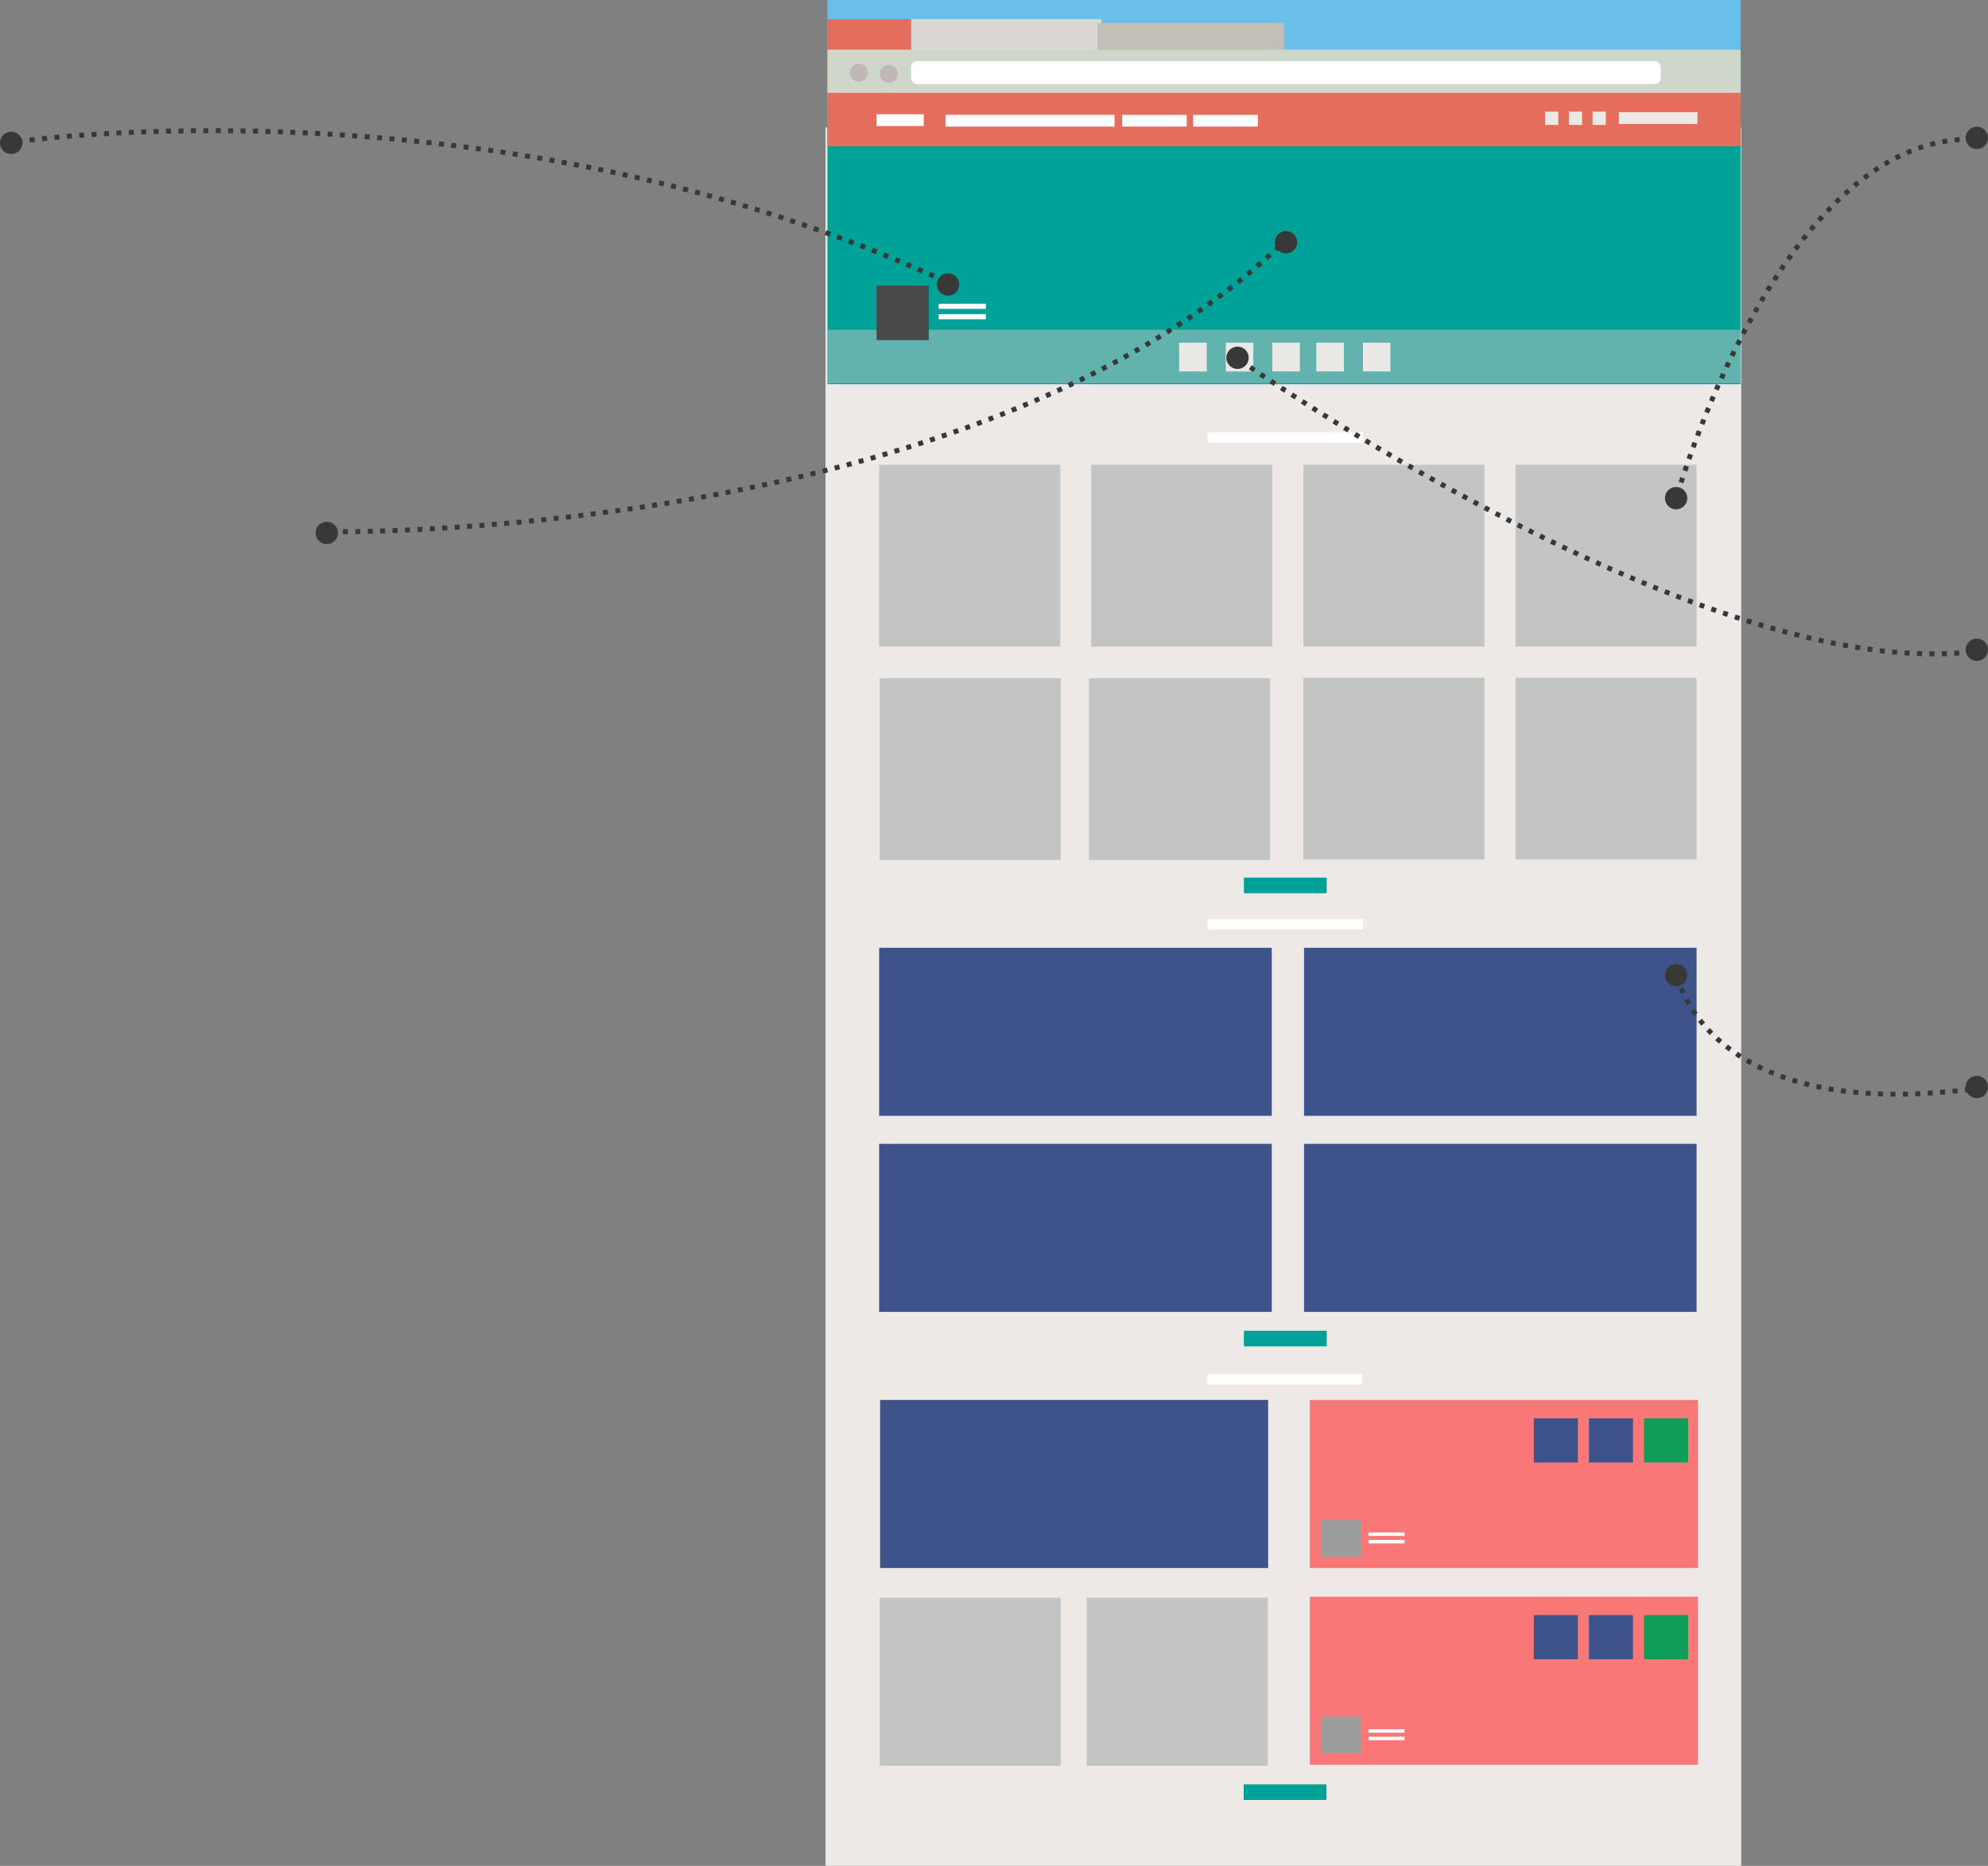 <svg width="800" height="751" viewBox="0 0 800 751" xmlns="http://www.w3.org/2000/svg"><rect x="0" y="0" width="800" height="751" fill="#808080" stroke="none"/><title>4B677539-FBAA-4235-8CD5-EB4B50690B32</title><g fill="none" fill-rule="evenodd"><path fill="#6ABFEA" d="M332.97 508.945h367.463V0H332.97z"/><path fill="#E46D5B" d="M332.97 38.44h33.684V7.688H332.97z"/><path fill="#DBD6D4" d="M366.654 38.44h76.555V7.688h-76.555z"/><path fill="#C3BEB5" d="M441.678 41.515H516.7V9.225h-75.023z"/><path fill="#CFD7CB" d="M332.97 535.705h367.463V19.989H332.97z"/><path d="M668.28 31.407c0 1.336-1.08 2.42-2.41 2.42H369.064a2.416 2.416 0 0 1-2.41-2.42v-4.385c0-1.336 1.08-2.42 2.41-2.42H665.87c1.33 0 2.41 1.084 2.41 2.42v4.385" fill="#FFF"/><path d="M349.258 29.264c0 2.005-1.62 3.63-3.618 3.63a3.621 3.621 0 0 1-3.614-3.63 3.623 3.623 0 0 1 3.614-3.632 3.625 3.625 0 0 1 3.618 3.632m12.049.479c0 2.006-1.62 3.63-3.616 3.63a3.623 3.623 0 0 1-3.615-3.63 3.624 3.624 0 0 1 3.615-3.631 3.625 3.625 0 0 1 3.616 3.631" fill="#C0B7B8"/><path fill="#ECE9E6" d="M332.194 750.954h368.504V51.307H332.194z"/><path fill="#00A196" d="M332.97 154.628h367.463V39.308H332.97z"/><path fill="#E46E5B" d="M332.97 58.909h367.463V37.382H332.97z"/><path fill="#FFF" d="M380.48 50.971h68.027v-4.763H380.48zm-27.732-.245h18.985v-4.743h-18.985zm98.789.245h26.024v-4.744h-26.024zm28.606 0h26.025v-4.744h-26.025z"/><path fill="#ECE9E6" d="M651.452 49.914h31.64v-4.763h-31.64z"/><path fill="#EBE9E6" d="M621.769 50.274h5.309v-5.336h-5.31zm9.556 0h5.31v-5.336h-5.31zm9.557 0h5.31v-5.336h-5.31z"/><path fill="#C4C4C4" opacity=".5" d="M332.97 154.25h367.463v-21.527H332.97z"/><path fill="#FFF" d="M377.732 124.31h18.984v-2.038h-18.984zm0 4.18h18.984v-2.037h-18.984z"/><path fill="#494949" d="M352.748 136.903h20.995v-21.946h-20.995z"/><path d="M474.542 149.51h11.06v-11.562h-11.06zm18.738 0h11.06v-11.562h-11.06zm18.737 0h11.06v-11.562h-11.06zm17.696 0h11.061v-11.562h-11.06zm18.737 0h11.062v-11.562H548.45z" fill="#EBE9E6"/><path d="M419.46 167.598h31.15" fill="#00A196"/><path fill="#C4C4C4" d="M353.79 260.22h72.867v-73.154H353.79zm.19 85.905h72.868v-73.154H353.98zm0 364.567h72.868v-67.654H353.98zm170.529-450.465h72.868v-73.155h-72.868zm0 85.708h72.868V272.78h-72.868zm-85.36-85.715h72.868v-73.154h-72.868z"/><path fill="#FFF" d="M485.993 178.12h62.458v-4.181h-62.458z"/><path fill="#C4C4C4" d="M438.238 346.125h72.868v-73.154h-72.868zm-.916 364.567h72.868v-67.654h-72.868zm172.546-450.465h72.868v-73.155h-72.868zm0 85.708h72.868V272.78h-72.868z"/><path fill="#3D5389" d="M353.79 449.115h157.982V381.46H353.789zm.378 181.992h156.146v-67.655H354.168zm-.378-103.084h157.982V460.37H353.789zm170.969-78.908H682.74V381.46H524.76z"/><path fill="#FA7777" d="M527.082 631.107h156.146v-67.655H527.082z"/><path fill="#FFF" d="M550.702 618.181H565.2V616.8h-14.498zm0 3.015H565.2v-1.383h-14.498z"/><path fill="#9C9C9C" d="M531.516 626.663h16.032v-14.888h-16.032z"/><path fill="#3D5389" d="M617.233 570.859h17.735v17.774h-17.735zm22.169 0h17.735v17.774h-17.735z"/><path fill="#0F9D58" d="M661.57 570.859h17.735v17.774H661.57z"/><path fill="#3D5389" d="M524.759 528.023H682.74V460.37H524.76z"/><path fill="#FA7777" d="M527.082 710.308h156.146v-67.654H527.082z"/><path fill="#FFF" d="M550.702 697.383H565.2V696h-14.498zm0 3.014H565.2v-1.382h-14.498z"/><path fill="#9C9C9C" d="M531.516 705.865h16.032v-14.889h-16.032z"/><path fill="#3D5389" d="M617.233 650.06h17.735v17.773h-17.735zm22.169 0h17.735v17.773h-17.735z"/><path fill="#0F9D58" d="M661.57 650.06h17.735v17.773H661.57z"/><path fill="#00A196" d="M500.566 359.514h33.311v-6.27h-33.31zm0 182.37h33.311v-6.27h-33.31zm-.086 182.578h33.311v-6.27H500.48z"/><path fill="#FFF" d="M485.993 374.145h62.458v-4.18h-62.458zm-.292 183.12h62.458v-4.18h-62.458z"/><circle fill="#383838" cx="674.5" cy="392.5" r="4.5"/><circle fill="#383838" cx="795.5" cy="437.5" r="4.5"/><path d="M675 393s12 60 121 45" stroke="#383838" stroke-width="2" stroke-linejoin="round" stroke-dasharray="2,3"/><circle fill="#383838" cx="498" cy="144" r="4.5"/><circle fill="#383838" cx="795.5" cy="261.5" r="4.5"/><path d="M499 145s188 132 297 117" stroke="#383838" stroke-width="2" stroke-linejoin="round" stroke-dasharray="2,3"/><circle fill="#383838" cx="674.5" cy="200.5" r="4.5"/><circle fill="#383838" cx="795.5" cy="55.5" r="4.5"/><path d="M675 199S716 56 793 56" stroke="#383838" stroke-width="2" stroke-linejoin="round" stroke-dasharray="2,3"/><circle fill="#383838" cx="131.5" cy="214.5" r="4.5"/><circle fill="#383838" cx="517.5" cy="97.5" r="4.5"/><path d="M133 214s259 4 384-117" stroke="#383838" stroke-width="2" stroke-linejoin="round" stroke-dasharray="2,3"/><circle fill="#383838" cx="4.5" cy="57.5" r="4.5"/><circle fill="#383838" cx="381.5" cy="114.5" r="4.5"/><path d="M7 57s192-28 375 57" stroke="#383838" stroke-width="2" stroke-linejoin="round" stroke-dasharray="2,3"/></g></svg>